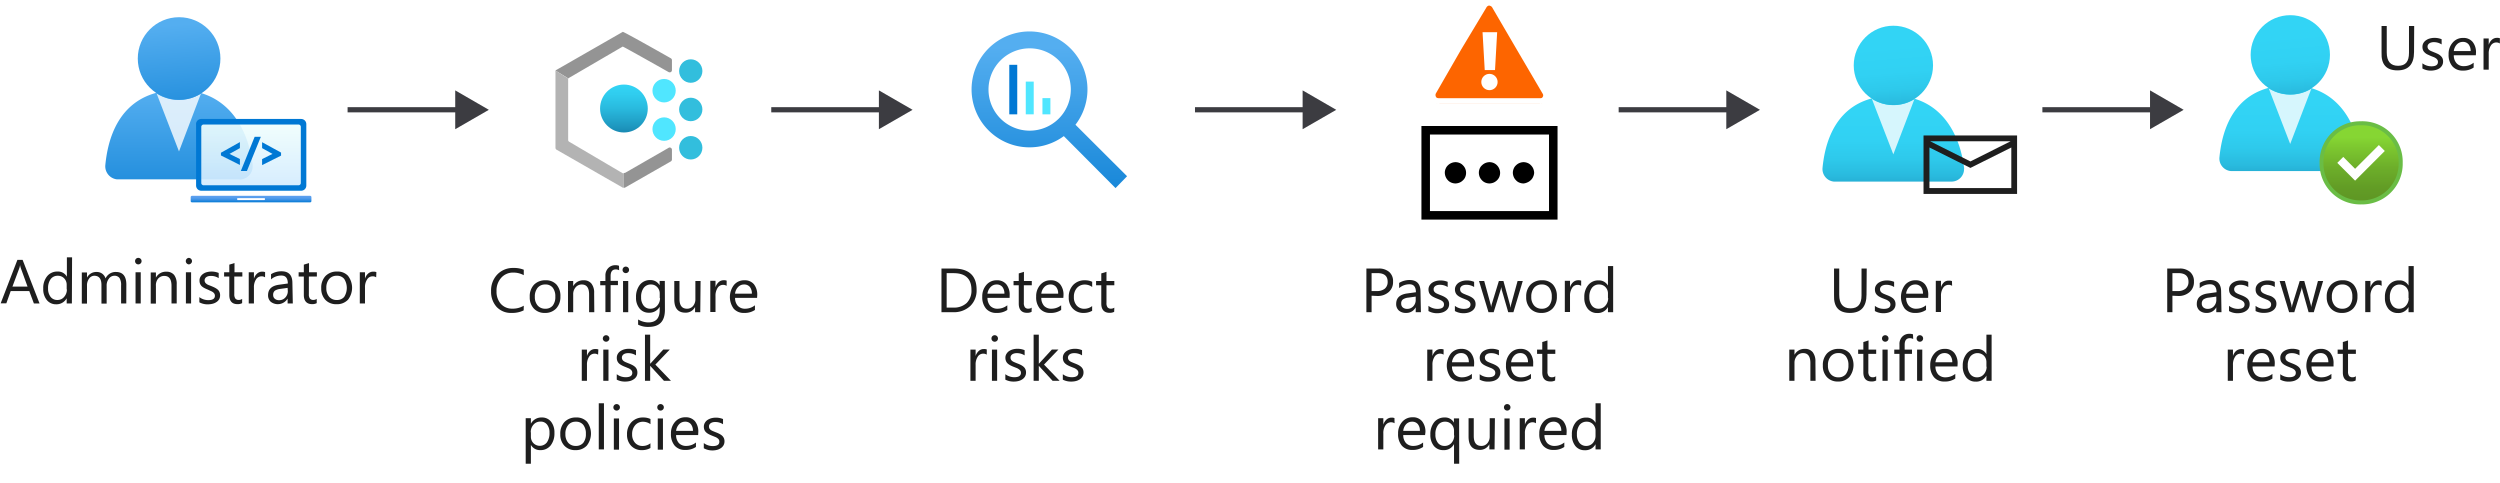 <svg xmlns="http://www.w3.org/2000/svg" xmlns:xlink="http://www.w3.org/1999/xlink" viewBox="0 0 481.03 92.89">
  <defs>
    <linearGradient id="linear-gradient" x1="34.44" y1="532.16" x2="34.44" y2="508.62" gradientTransform="matrix(1, 0, 0, -1, 0, 547.41)" gradientUnits="userSpaceOnUse">
      <stop offset="0.1" stop-color="#54aef0"/>
      <stop offset="1" stop-color="#1988d9"/>
    </linearGradient>
    <linearGradient id="linear-gradient-2" x1="33.76" y1="544.79" x2="35.48" y2="523.41" xlink:href="#linear-gradient"/>
    <linearGradient id="linear-gradient-3" x1="48.31" y1="36.14" x2="48.31" y2="23.68" gradientUnits="userSpaceOnUse">
      <stop offset="0" stop-color="#d2ebff"/>
      <stop offset="1" stop-color="#f0fffd"/>
    </linearGradient>
    <linearGradient id="linear-gradient-4" x1="48.31" y1="38.93" x2="48.31" y2="37.68" gradientUnits="userSpaceOnUse">
      <stop offset="0" stop-color="#0078d4"/>
      <stop offset="0.17" stop-color="#1c84dc"/>
      <stop offset="0.38" stop-color="#3990e4"/>
      <stop offset="0.59" stop-color="#4d99ea"/>
      <stop offset="0.8" stop-color="#5a9eee"/>
      <stop offset="1" stop-color="#5ea0ef"/>
    </linearGradient>
    <linearGradient id="linear-gradient-5" x1="120.05" y1="521.9" x2="120.05" y2="531.14" gradientTransform="matrix(1, 0, 0, -1, 0, 547.41)" gradientUnits="userSpaceOnUse">
      <stop offset="0" stop-color="#198ab3"/>
      <stop offset="0.16" stop-color="#1f9ac2"/>
      <stop offset="0.5" stop-color="#29bade"/>
      <stop offset="0.8" stop-color="#30cdef"/>
      <stop offset="1" stop-color="#32d4f5"/>
    </linearGradient>
    <linearGradient id="linear-gradient-6" x1="201.93" y1="6.13" x2="201.93" y2="36.13" gradientTransform="matrix(1, 0, 0, 1, 0, 0)" xlink:href="#linear-gradient"/>
    <linearGradient id="linear-gradient-7" x1="364.3" y1="531" x2="364.3" y2="508.39" gradientTransform="matrix(1, 0, 0, -1, 0, 547.41)" gradientUnits="userSpaceOnUse">
      <stop offset="0.22" stop-color="#32d4f5"/>
      <stop offset="0.47" stop-color="#31d1f3"/>
      <stop offset="0.63" stop-color="#2ec9eb"/>
      <stop offset="0.77" stop-color="#29bade"/>
      <stop offset="0.89" stop-color="#22a5cb"/>
      <stop offset="1" stop-color="#198ab3"/>
    </linearGradient>
    <linearGradient id="linear-gradient-8" x1="363.65" y1="543.14" x2="365.3" y2="522.6" xlink:href="#linear-gradient-7"/>
    <linearGradient id="linear-gradient-9" x1="440.66" y1="533.03" x2="440.66" y2="510.41" xlink:href="#linear-gradient-7"/>
    <linearGradient id="linear-gradient-10" x1="440.01" y1="545.16" x2="441.66" y2="524.63" xlink:href="#linear-gradient-7"/>
    <linearGradient id="linear-gradient-11" x1="454.29" y1="23.72" x2="454.29" y2="38.95" gradientUnits="userSpaceOnUse">
      <stop offset="0.18" stop-color="#86d633"/>
      <stop offset="0.27" stop-color="#7fcb30"/>
      <stop offset="0.56" stop-color="#6dae2a"/>
      <stop offset="0.82" stop-color="#629c25"/>
      <stop offset="1" stop-color="#5e9624"/>
    </linearGradient>
  </defs>
  <g id="Shapes">
    <rect width="481.03" height="92.89" fill="#fff"/>
    <g>
      <g>
        <path d="M46.1,34.54A2.51,2.51,0,0,0,48.61,32h0a.76.76,0,0,0,0-.3c-1-7.92-5.5-14.38-14.17-14.38s-13.29,5.47-14.17,14.4a2.53,2.53,0,0,0,2.24,2.79H46.1Z" fill="url(#linear-gradient)"/>
        <path d="M34.44,19.23A7.89,7.89,0,0,1,30.14,18l4.3,11.14L38.67,18A7.9,7.9,0,0,1,34.44,19.23Z" fill="#fff" opacity="0.8" style="isolation: isolate"/>
        <circle cx="34.46" cy="11.26" r="7.95" fill="url(#linear-gradient-2)"/>
      </g>
      <g>
        <rect x="38.3" y="23.68" width="20" height="12.46" opacity="0.9" fill="url(#linear-gradient-3)" style="isolation: isolate"/>
        <g>
          <path d="M38.73,24.41a.45.45,0,0,1,.44-.45H57.44a.45.45,0,0,1,.44.45v10.8a.44.44,0,0,1-.44.44H39.17a.44.44,0,0,1-.44-.44Zm-1-.52V35.7a1,1,0,0,0,1,1H57.94a1,1,0,0,0,1-1V23.89a1,1,0,0,0-1-1H38.68A1,1,0,0,0,37.72,23.89Z" fill="#0078d4" fill-rule="evenodd"/>
          <path d="M36.94,37.68H59.67a.25.25,0,0,1,.25.25v.75a.25.25,0,0,1-.25.25H36.94a.25.25,0,0,1-.25-.25v-.75A.25.25,0,0,1,36.94,37.68Z" fill-rule="evenodd" fill="url(#linear-gradient-4)"/>
          <path d="M45.71,38.12H50.9a.08.08,0,0,1,.07.08v.21a.08.08,0,0,1-.07.08H45.71a.08.08,0,0,1-.07-.08V38.2A.08.08,0,0,1,45.71,38.12Z" fill="#fff" fill-rule="evenodd"/>
        </g>
        <g>
          <path d="M44.16,29.61l2-1.11V27.34l-3.65,2.05v.52l3.65,1.83V30.6Z" fill="#0078d4"/>
          <path d="M46.34,32.9h1.17l2.68-6.58H49Z" fill="#0078d4"/>
          <path d="M54.08,29.36l-3.65-2V28.5l2,1.11-2,1v1.16l3.65-1.83Z" fill="#0078d4"/>
        </g>
      </g>
    </g>
    <g>
      <ellipse cx="120.05" cy="20.88" rx="4.59" ry="4.61" fill="url(#linear-gradient-5)"/>
      <ellipse cx="132.91" cy="13.67" rx="2.24" ry="2.26" fill="#32bedd"/>
      <ellipse cx="132.91" cy="21.06" rx="2.24" ry="2.26" fill="#32bedd"/>
      <ellipse cx="132.91" cy="28.43" rx="2.24" ry="2.26" fill="#32bedd"/>
      <ellipse cx="127.78" cy="17.45" rx="2.24" ry="2.26" fill="#50e6ff"/>
      <ellipse cx="127.78" cy="24.84" rx="2.24" ry="2.26" fill="#50e6ff"/>
      <path d="M109.37,15.1a.43.43,0,0,1,.16-.14l10.29-6c.14,0,8.83,4.91,8.83,4.91a.43.43,0,0,0,.64-.37V11.59a.43.43,0,0,0-.22-.38S120,6.06,119.83,6.13l-12.75,7.31-.2.14Z" fill="#949494"/>
      <path d="M128.62,28.46l-8.38,4.82h-.19v2.83a.31.31,0,0,0,.19,0l8.83-5.05a.45.45,0,0,0,.22-.36V28.83a.44.44,0,0,0-.4-.45A.38.38,0,0,0,128.62,28.46Z" fill="#949494"/>
      <path d="M120.05,33.34h-.23l-10.29-6.06a.41.41,0,0,1-.21-.36V15.31a.37.37,0,0,1,0-.21l-2.44-1.52a.45.45,0,0,0,0,.23V28.43a.44.44,0,0,0,.2.37l12.75,7.31a.41.41,0,0,0,.22,0Z" fill="#b3b3b3"/>
    </g>
    <g>
      <line x1="66.88" y1="21.12" x2="88.68" y2="21.12" fill="none" stroke="#3c3c41" stroke-miterlimit="10"/>
      <polygon points="87.59 24.86 94.06 21.13 87.59 17.39 87.59 24.86" fill="#3c3c41"/>
    </g>
    <g>
      <line x1="148.4" y1="21.12" x2="170.21" y2="21.12" fill="none" stroke="#3c3c41" stroke-miterlimit="10"/>
      <polygon points="169.11 24.86 175.59 21.13 169.11 17.39 169.11 24.86" fill="#3c3c41"/>
    </g>
    <g>
      <line x1="229.93" y1="21.12" x2="251.73" y2="21.12" fill="none" stroke="#3c3c41" stroke-miterlimit="10"/>
      <polygon points="250.64 24.86 257.11 21.13 250.64 17.39 250.64 24.86" fill="#3c3c41"/>
    </g>
    <g>
      <line x1="311.45" y1="21.12" x2="333.26" y2="21.12" fill="none" stroke="#3c3c41" stroke-miterlimit="10"/>
      <polygon points="332.16 24.86 338.64 21.13 332.16 17.39 332.16 24.86" fill="#3c3c41"/>
    </g>
    <g>
      <line x1="392.98" y1="21.12" x2="414.78" y2="21.12" fill="none" stroke="#3c3c41" stroke-miterlimit="10"/>
      <polygon points="413.69 24.86 420.16 21.13 413.69 17.39 413.69 24.86" fill="#3c3c41"/>
    </g>
    <g>
      <path d="M216.86,33.91,206.93,24a11.15,11.15,0,1,0-2.24,2.19l9.95,10ZM190.2,17.23a7.92,7.92,0,1,1,7.91,7.91A7.91,7.91,0,0,1,190.2,17.23Z" fill="url(#linear-gradient-6)"/>
      <path d="M195.73,12.47H194.2V22h1.53Z" fill="#0078d4"/>
      <path d="M198.9,15.7h-1.53V22h1.53Z" fill="#50e6ff"/>
      <path d="M202.11,18.88h-1.53V22h1.53Z" fill="#50e6ff"/>
    </g>
    <g>
      <g>
        <path d="M277,20a1.38,1.38,0,0,1-1.15-.76,1.51,1.51,0,0,1,0-1.47l4.86-8.51,4.8-8a1.31,1.31,0,0,1,1.08-.71,1.24,1.24,0,0,1,1,.67l9.68,16.48a1.58,1.58,0,0,1,.06,1.52,1.4,1.4,0,0,1-1.16.76Z" fill="#fd6500"/>
        <path d="M286.59,1.1a.69.69,0,0,1,.57.41L292,9.8l4.81,8.2a.57.57,0,0,1,0,.69c-.13.23-.36.21-.69.21H277c-.41,0-.6-.08-.67-.22a.71.71,0,0,1,0-.79l4.84-8.41,4.81-8a.72.72,0,0,1,.61-.42Zm0-1.1A1.85,1.85,0,0,0,285,1l-4.8,8-4.86,8.32a1.77,1.77,0,0,0,.5,2.44A1.74,1.74,0,0,0,277,20h19.24a1.72,1.72,0,0,0,1.88-1.55,1.69,1.69,0,0,0-.31-1.15L293,9.18,288.1.92A1.75,1.75,0,0,0,286.59,0Z" fill="#fff"/>
        <circle cx="286.59" cy="15.78" r="1.57" fill="#fff"/>
        <polygon points="286.9 6.2 286.43 6.2 285.26 6.2 285.68 13.48 286.43 13.48 286.9 13.48 287.66 13.48 288.07 6.2 286.9 6.2" fill="#fff"/>
      </g>
      <path d="M273.5,24.25h26.19v18H273.5Zm24.55,16.36V25.89H275.14V40.61Zm-18-5.31a2.06,2.06,0,0,1-.79-.16,1.85,1.85,0,0,1-.66-.45,2.16,2.16,0,0,1-.43-.65,2.23,2.23,0,0,1-.17-.79,1.89,1.89,0,0,1,.16-.79,1.83,1.83,0,0,1,.44-.65,2.14,2.14,0,0,1,1.45-.61,2.1,2.1,0,0,1,.79.16,1.73,1.73,0,0,1,.65.45,2,2,0,0,1,.6,1.44,2.06,2.06,0,0,1-.15.79,1.73,1.73,0,0,1-.45.65,2,2,0,0,1-.65.44A2.23,2.23,0,0,1,280.05,35.3Zm6.54,0a2.1,2.1,0,0,1-.79-.16,1.81,1.81,0,0,1-.65-.45,2.2,2.2,0,0,1-.44-.65,2.22,2.22,0,0,1-.16-.79,2.06,2.06,0,0,1,.15-.79,1.73,1.73,0,0,1,.45-.65,2.14,2.14,0,0,1,.65-.44,2.23,2.23,0,0,1,.79-.17,2.11,2.11,0,0,1,.8.16,1.9,1.9,0,0,1,.65.45,2,2,0,0,1,.43.65,2,2,0,0,1,.17.79,2.06,2.06,0,0,1-.15.79,2,2,0,0,1-.45.65,2.14,2.14,0,0,1-.65.44A2.28,2.28,0,0,1,286.59,35.3Zm6.55,0a2.06,2.06,0,0,1-.79-.16,1.73,1.73,0,0,1-.65-.45,2,2,0,0,1-.44-.65,2.23,2.23,0,0,1-.17-.79,2.06,2.06,0,0,1,.16-.79,1.73,1.73,0,0,1,.45-.65,2,2,0,0,1,.65-.44,2.23,2.23,0,0,1,.79-.17,2.06,2.06,0,0,1,.79.16,1.73,1.73,0,0,1,.65.45,2,2,0,0,1,.44.65,2.23,2.23,0,0,1,.17.79A2.06,2.06,0,0,1,295,34a1.73,1.73,0,0,1-.45.65,2,2,0,0,1-.65.44A2.23,2.23,0,0,1,293.14,35.3Z"/>
    </g>
    <g>
      <g>
        <path d="M375.5,34.94a2.41,2.41,0,0,0,2.41-2.41h0a.71.71,0,0,0,0-.29c-1-7.61-5.28-13.81-13.61-13.81s-12.77,5.25-13.62,13.83a2.43,2.43,0,0,0,2.16,2.68H375.5Z" fill="url(#linear-gradient-7)"/>
        <path d="M364.3,20.23A7.79,7.79,0,0,1,360.16,19l4.14,10.7,4.06-10.63A7.54,7.54,0,0,1,364.3,20.23Z" fill="#fff" opacity="0.8" style="isolation: isolate"/>
        <circle cx="364.31" cy="12.58" r="7.63" fill="url(#linear-gradient-8)"/>
      </g>
      <path d="M388.11,26.06V37.31h-18V26.06ZM387,36.18v-7.8l-7.87,3.93-7.88-3.93v7.8Zm-15.62-9,7.75,3.88,7.74-3.88Z" fill="#1e1e1e"/>
    </g>
    <g>
      <g>
        <path d="M451.86,32.92a2.42,2.42,0,0,0,2.42-2.42h0a.66.66,0,0,0,0-.28c-1-7.62-5.28-13.82-13.62-13.82s-12.76,5.25-13.61,13.83a2.42,2.42,0,0,0,2.16,2.68h22.65Z" fill="url(#linear-gradient-9)"/>
        <path d="M440.66,18.2A7.58,7.58,0,0,1,436.53,17l4.13,10.7,4.07-10.63A7.6,7.6,0,0,1,440.66,18.2Z" fill="#fff" opacity="0.8" style="isolation: isolate"/>
        <circle cx="440.68" cy="10.55" r="7.63" fill="url(#linear-gradient-10)"/>
      </g>
      <g>
        <path d="M454.29,39a7.44,7.44,0,0,1-7.61-7.28,1.93,1.93,0,0,1,0-.34A7.43,7.43,0,0,1,454,23.72h.34A7.44,7.44,0,0,1,461.91,31v.33A7.45,7.45,0,0,1,454.63,39Z" fill="url(#linear-gradient-11)"/>
        <path d="M454.29,24.1A7.08,7.08,0,0,1,461.53,31v.32a7.08,7.08,0,0,1-6.92,7.24h-.32a7.08,7.08,0,0,1-7.23-6.91v-.33A7.08,7.08,0,0,1,454,24.1h.32m0-.76a7.79,7.79,0,0,0-8,7.61,2.41,2.41,0,0,0,0,.38,7.8,7.8,0,0,0,7.61,8,2.41,2.41,0,0,0,.38,0,7.8,7.8,0,0,0,8-7.61v-.39a7.79,7.79,0,0,0-7.62-8A2.41,2.41,0,0,0,454.29,23.34Z" fill="#6abd45"/>
        <polygon points="449.72 31.34 449.72 31.34 450.87 30.19 450.87 30.19 450.87 30.19 453.15 32.48 457.72 27.91 457.72 27.91 457.72 27.91 458.86 29.05 458.86 29.05 458.86 29.05 453.15 34.76 449.72 31.34" fill="#fff"/>
      </g>
    </g>
  </g>
  <g id="Text">
    <g>
      <path d="M7.61,58.39H6.52L5.63,56H2.06l-.84,2.36H.13L3.35,50h1ZM5.3,55.15,4,51.57A3.91,3.91,0,0,1,3.86,51h0a3.62,3.62,0,0,1-.13.56L2.39,55.15Z" fill="#1e1e1e"/>
      <path d="M13.83,58.39h-1v-1h0a2.23,2.23,0,0,1-2.06,1.16A2.23,2.23,0,0,1,9,57.72a3.28,3.28,0,0,1-.68-2.19,3.57,3.57,0,0,1,.75-2.38,2.48,2.48,0,0,1,2-.9,1.92,1.92,0,0,1,1.8,1h0V49.51h1Zm-1-2.71v-.89a1.73,1.73,0,0,0-.48-1.23,1.62,1.62,0,0,0-1.22-.5,1.66,1.66,0,0,0-1.38.64,2.87,2.87,0,0,0-.5,1.78,2.56,2.56,0,0,0,.48,1.64,1.59,1.59,0,0,0,1.3.6,1.63,1.63,0,0,0,1.3-.58A2.12,2.12,0,0,0,12.87,55.68Z" fill="#1e1e1e"/>
      <path d="M24.3,58.39h-1V54.94A2.57,2.57,0,0,0,23,53.5a1.17,1.17,0,0,0-1-.44,1.28,1.28,0,0,0-1.05.56A2.12,2.12,0,0,0,20.52,55v3.42h-1V54.83c0-1.18-.46-1.77-1.37-1.77a1.24,1.24,0,0,0-1,.53A2.2,2.2,0,0,0,16.74,55v3.42h-1v-6h1v1h0a2,2,0,0,1,1.87-1.09,1.73,1.73,0,0,1,1.07.34,1.81,1.81,0,0,1,.63.9,2.13,2.13,0,0,1,2-1.24c1.32,0,2,.81,2,2.44Z" fill="#1e1e1e"/>
      <path d="M26.61,50.87a.6.6,0,0,1-.44-.18.61.61,0,0,1-.18-.45.61.61,0,0,1,.62-.62.64.64,0,0,1,.45.18.6.6,0,0,1,.18.44.59.59,0,0,1-.18.44A.61.61,0,0,1,26.61,50.87Zm.47,7.52h-1v-6h1Z" fill="#1e1e1e"/>
      <path d="M34,58.39H33V55c0-1.28-.46-1.91-1.39-1.91a1.54,1.54,0,0,0-1.2.54A2,2,0,0,0,30,55v3.42H29v-6h1v1h0a2.16,2.16,0,0,1,2-1.14,1.85,1.85,0,0,1,1.51.63A2.84,2.84,0,0,1,34,54.72Z" fill="#1e1e1e"/>
      <path d="M36.3,50.87a.63.63,0,0,1,0-1.25.61.61,0,0,1,.45.18.58.58,0,0,1,.19.44.56.56,0,0,1-.19.44A.58.58,0,0,1,36.3,50.87Zm.47,7.52h-1v-6h1Z" fill="#1e1e1e"/>
      <path d="M38.36,58.17v-1a2.81,2.81,0,0,0,1.72.58c.85,0,1.27-.28,1.27-.84a.76.76,0,0,0-.11-.41,1.17,1.17,0,0,0-.29-.3,2.56,2.56,0,0,0-.44-.23L40,55.73a6.76,6.76,0,0,1-.7-.32,2.55,2.55,0,0,1-.51-.36,1.52,1.52,0,0,1-.3-.46,1.66,1.66,0,0,1-.1-.61,1.38,1.38,0,0,1,.19-.74,1.7,1.7,0,0,1,.52-.55,2.21,2.21,0,0,1,.73-.33,3.59,3.59,0,0,1,2.25.16v1a2.7,2.7,0,0,0-1.52-.43,1.83,1.83,0,0,0-.49.06,1.15,1.15,0,0,0-.37.17.68.68,0,0,0-.24.27.67.67,0,0,0-.09.34.75.75,0,0,0,.09.39.74.74,0,0,0,.25.28,1.61,1.61,0,0,0,.39.23l.54.21c.26.11.5.21.71.32a2.82,2.82,0,0,1,.54.36,1.41,1.41,0,0,1,.34.47,1.46,1.46,0,0,1,.12.62,1.5,1.5,0,0,1-.19.78,1.61,1.61,0,0,1-.53.54,2.3,2.3,0,0,1-.75.32,3.82,3.82,0,0,1-.9.11A3.34,3.34,0,0,1,38.36,58.17Z" fill="#1e1e1e"/>
      <path d="M46.59,58.33a1.76,1.76,0,0,1-.89.19c-1.05,0-1.58-.59-1.58-1.76V53.21h-1v-.82h1V50.92l1-.31v1.78h1.51v.82H45.08v3.38a1.37,1.37,0,0,0,.21.86.81.81,0,0,0,.68.26,1,1,0,0,0,.62-.2Z" fill="#1e1e1e"/>
      <path d="M51,53.36a1.18,1.18,0,0,0-.73-.19,1.23,1.23,0,0,0-1,.58,2.72,2.72,0,0,0-.41,1.58v3.06h-1v-6h1v1.24h0a2.07,2.07,0,0,1,.63-1,1.4,1.4,0,0,1,.94-.36,1.5,1.5,0,0,1,.58.09Z" fill="#1e1e1e"/>
      <path d="M56.34,58.39h-1v-.94h0a2.2,2.2,0,0,1-3.25.61,1.65,1.65,0,0,1-.51-1.26c0-1.13.66-1.78,2-2l1.8-.25q0-1.53-1.23-1.53a2.91,2.91,0,0,0-2,.74v-1a3.76,3.76,0,0,1,2-.56c1.41,0,2.11.74,2.11,2.24Zm-1-3-1.44.2a2.53,2.53,0,0,0-1,.33,1,1,0,0,0-.34.85.89.89,0,0,0,.31.71,1.2,1.2,0,0,0,.84.28,1.56,1.56,0,0,0,1.18-.5A1.79,1.79,0,0,0,55.38,56Z" fill="#1e1e1e"/>
      <path d="M60.94,58.33a1.82,1.82,0,0,1-.9.19c-1,0-1.58-.59-1.58-1.76V53.21h-1v-.82h1V50.92l1-.31v1.78h1.51v.82H59.43v3.38a1.38,1.38,0,0,0,.2.86.83.83,0,0,0,.68.26,1.05,1.05,0,0,0,.63-.2Z" fill="#1e1e1e"/>
      <path d="M64.73,58.53a2.79,2.79,0,0,1-2.13-.84,3.15,3.15,0,0,1-.79-2.23,3.23,3.23,0,0,1,.83-2.36,3,3,0,0,1,2.23-.85,2.68,2.68,0,0,1,2.09.82,3.76,3.76,0,0,1,0,4.6A2.88,2.88,0,0,1,64.73,58.53Zm.07-5.47a1.84,1.84,0,0,0-1.47.63,2.58,2.58,0,0,0-.54,1.73,2.47,2.47,0,0,0,.55,1.69,1.85,1.85,0,0,0,1.46.61,1.75,1.75,0,0,0,1.43-.6,3.23,3.23,0,0,0,0-3.45A1.73,1.73,0,0,0,64.8,53.06Z" fill="#1e1e1e"/>
      <path d="M72.38,53.36a1.18,1.18,0,0,0-.73-.19,1.2,1.2,0,0,0-1,.58,2.64,2.64,0,0,0-.42,1.58v3.06h-1v-6h1v1.24h0a2,2,0,0,1,.62-1,1.43,1.43,0,0,1,1-.36,1.41,1.41,0,0,1,.57.09Z" fill="#1e1e1e"/>
    </g>
    <g>
      <path d="M100.76,59.72a4.92,4.92,0,0,1-2.32.49,3.75,3.75,0,0,1-2.88-1.15,4.3,4.3,0,0,1-1.07-3,4.45,4.45,0,0,1,1.21-3.26,4.11,4.11,0,0,1,3.08-1.24,5,5,0,0,1,2,.34v1.05a4.12,4.12,0,0,0-2-.5,3,3,0,0,0-2.34,1,3.62,3.62,0,0,0-.9,2.58,3.49,3.49,0,0,0,.84,2.45,2.87,2.87,0,0,0,2.2.91,4.12,4.12,0,0,0,2.2-.57Z" fill="#1e1e1e"/>
      <path d="M104.85,60.21a2.79,2.79,0,0,1-2.13-.84,3.1,3.1,0,0,1-.79-2.23,3.24,3.24,0,0,1,.82-2.36,3,3,0,0,1,2.24-.85,2.69,2.69,0,0,1,2.09.83,3.27,3.27,0,0,1,.75,2.29,3.23,3.23,0,0,1-.81,2.3A2.85,2.85,0,0,1,104.85,60.21Zm.07-5.47a1.84,1.84,0,0,0-1.47.63,2.59,2.59,0,0,0-.54,1.74,2.41,2.41,0,0,0,.55,1.68,1.85,1.85,0,0,0,1.46.61,1.75,1.75,0,0,0,1.43-.6,2.63,2.63,0,0,0,.5-1.72,2.68,2.68,0,0,0-.5-1.73A1.73,1.73,0,0,0,104.92,54.74Z" fill="#1e1e1e"/>
      <path d="M114.35,60.07h-1V56.65c0-1.27-.47-1.91-1.4-1.91a1.52,1.52,0,0,0-1.19.54,2,2,0,0,0-.47,1.37v3.42h-1v-6h1v1h0a2.17,2.17,0,0,1,2-1.14,1.83,1.83,0,0,1,1.51.64,2.79,2.79,0,0,1,.52,1.83Z" fill="#1e1e1e"/>
      <path d="M119.13,52a1.35,1.35,0,0,0-.64-.16c-.68,0-1,.43-1,1.28v.92h1.41v.82h-1.41v5.18h-1V54.89h-1v-.82h1v-1a2,2,0,0,1,.55-1.49,1.82,1.82,0,0,1,1.36-.55,1.74,1.74,0,0,1,.7.11Z" fill="#1e1e1e"/>
      <path d="M120.41,52.55a.6.6,0,0,1-.44-.18.57.57,0,0,1-.18-.44.61.61,0,0,1,.18-.45.6.6,0,0,1,.44-.18.64.64,0,0,1,.45.18.61.61,0,0,1,.18.45.6.6,0,0,1-.18.44A.64.64,0,0,1,120.41,52.55Zm.47,7.52h-1v-6h1Z" fill="#1e1e1e"/>
      <path d="M127.94,59.59c0,2.2-1,3.31-3.16,3.31a4.18,4.18,0,0,1-2-.43v-1a4,4,0,0,0,1.94.57c1.47,0,2.21-.79,2.21-2.36v-.66h0a2.25,2.25,0,0,1-2.06,1.15,2.22,2.22,0,0,1-1.8-.8,3.17,3.17,0,0,1-.69-2.15,3.75,3.75,0,0,1,.74-2.43,2.46,2.46,0,0,1,2-.9,2,2,0,0,1,1.8,1h0v-.83h1Zm-1-2.23v-.89a1.72,1.72,0,0,0-.48-1.22,1.58,1.58,0,0,0-1.2-.51,1.68,1.68,0,0,0-1.4.65,2.85,2.85,0,0,0-.5,1.81,2.48,2.48,0,0,0,.48,1.6,1.56,1.56,0,0,0,1.28.6,1.69,1.69,0,0,0,1.32-.57A2.16,2.16,0,0,0,127,57.36Z" fill="#1e1e1e"/>
      <path d="M134.74,60.07h-1v-1h0a2,2,0,0,1-1.86,1.09c-1.42,0-2.14-.85-2.14-2.55V54.07h1v3.44c0,1.26.48,1.89,1.45,1.89a1.47,1.47,0,0,0,1.16-.52,2,2,0,0,0,.45-1.35V54.07h1Z" fill="#1e1e1e"/>
      <path d="M139.81,55a1.25,1.25,0,0,0-.73-.19,1.23,1.23,0,0,0-1,.58,2.72,2.72,0,0,0-.41,1.58v3.06h-1v-6h1v1.24h0a2.17,2.17,0,0,1,.63-1,1.41,1.41,0,0,1,.94-.35,1.49,1.49,0,0,1,.58.08Z" fill="#1e1e1e"/>
      <path d="M145.67,57.31h-4.23a2.19,2.19,0,0,0,.54,1.55,1.85,1.85,0,0,0,1.42.54,3,3,0,0,0,1.86-.66v.9a3.52,3.52,0,0,1-2.09.57,2.52,2.52,0,0,1-2-.82,3.81,3.81,0,0,1,.07-4.58,2.53,2.53,0,0,1,2-.88,2.25,2.25,0,0,1,1.82.76,3.19,3.19,0,0,1,.64,2.12Zm-1-.81a2,2,0,0,0-.4-1.3,1.37,1.37,0,0,0-1.1-.46,1.52,1.52,0,0,0-1.15.49,2.13,2.13,0,0,0-.59,1.27Z" fill="#1e1e1e"/>
      <path d="M115.08,68.24a1.25,1.25,0,0,0-.73-.19,1.23,1.23,0,0,0-1,.58,2.74,2.74,0,0,0-.41,1.58v3.06h-1v-6h1v1.24h0a2.08,2.08,0,0,1,.62-1,1.42,1.42,0,0,1,1-.35,1.44,1.44,0,0,1,.57.08Z" fill="#1e1e1e"/>
      <path d="M116.61,65.75a.58.58,0,0,1-.43-.18.55.55,0,0,1-.19-.44.63.63,0,0,1,.62-.63.61.61,0,0,1,.45.18.58.58,0,0,1,.19.45.58.58,0,0,1-.19.44A.61.61,0,0,1,116.61,65.75Zm.47,7.52h-1v-6h1Z" fill="#1e1e1e"/>
      <path d="M118.67,73.05V72a2.81,2.81,0,0,0,1.72.58c.85,0,1.27-.28,1.27-.84a.76.76,0,0,0-.11-.41,1,1,0,0,0-.29-.29,1.66,1.66,0,0,0-.44-.23l-.53-.22a5.16,5.16,0,0,1-.7-.32,2.55,2.55,0,0,1-.51-.36,1.52,1.52,0,0,1-.3-.46,1.57,1.57,0,0,1-.1-.6,1.42,1.42,0,0,1,.19-.75,1.7,1.7,0,0,1,.52-.55,2.71,2.71,0,0,1,.73-.33,3.59,3.59,0,0,1,2.25.16v1a2.7,2.7,0,0,0-1.52-.43,1.83,1.83,0,0,0-.49.06,1.15,1.15,0,0,0-.37.17.76.76,0,0,0-.24.27.67.67,0,0,0-.09.34.78.78,0,0,0,.34.68,2,2,0,0,0,.39.22l.54.22a6.85,6.85,0,0,1,.71.31,2.82,2.82,0,0,1,.54.36,1.41,1.41,0,0,1,.34.47,1.51,1.51,0,0,1,.12.63,1.49,1.49,0,0,1-.19.77,1.61,1.61,0,0,1-.53.54,2.32,2.32,0,0,1-.75.33,3.82,3.82,0,0,1-.9.1A3.34,3.34,0,0,1,118.67,73.05Z" fill="#1e1e1e"/>
      <path d="M129.1,73.27h-1.35l-2.65-2.88h0v2.88h-1V64.39h1V70h0l2.52-2.75h1.26l-2.78,2.9Z" fill="#1e1e1e"/>
      <path d="M102.15,85.6h0v3.63h-1V80.47h1v1.06h0a2.26,2.26,0,0,1,2.07-1.2,2.19,2.19,0,0,1,1.81.81,3.33,3.33,0,0,1,.65,2.16,3.72,3.72,0,0,1-.73,2.41,2.46,2.46,0,0,1-2,.9A2,2,0,0,1,102.15,85.6Zm0-2.42V84a1.77,1.77,0,0,0,.48,1.26,1.73,1.73,0,0,0,2.6-.14,3.09,3.09,0,0,0,.5-1.86,2.41,2.41,0,0,0-.47-1.57,1.52,1.52,0,0,0-1.25-.57,1.7,1.7,0,0,0-1.35.58A2.15,2.15,0,0,0,102.12,83.18Z" fill="#1e1e1e"/>
      <path d="M110.72,86.61a2.79,2.79,0,0,1-2.12-.84,3.1,3.1,0,0,1-.79-2.23,3.24,3.24,0,0,1,.82-2.36,3,3,0,0,1,2.23-.85,2.7,2.7,0,0,1,2.1.83,3.77,3.77,0,0,1-.06,4.59A2.87,2.87,0,0,1,110.72,86.61Zm.07-5.47a1.83,1.83,0,0,0-1.46.63,2.59,2.59,0,0,0-.54,1.74,2.46,2.46,0,0,0,.54,1.68,1.86,1.86,0,0,0,1.46.61,1.79,1.79,0,0,0,1.44-.6,2.63,2.63,0,0,0,.5-1.72,2.66,2.66,0,0,0-.5-1.73A1.76,1.76,0,0,0,110.79,81.14Z" fill="#1e1e1e"/>
      <path d="M116.21,86.47h-1V77.59h1Z" fill="#1e1e1e"/>
      <path d="M118.65,79a.59.59,0,0,1-.44-.18.56.56,0,0,1-.19-.44.63.63,0,0,1,.63-.63.6.6,0,0,1,.44.18.58.58,0,0,1,.19.45.58.58,0,0,1-.19.44A.6.6,0,0,1,118.65,79Zm.46,7.52h-1v-6h1Z" fill="#1e1e1e"/>
      <path d="M125.15,86.2a3.19,3.19,0,0,1-1.64.41,2.72,2.72,0,0,1-2.07-.83,3,3,0,0,1-.79-2.17,3.3,3.3,0,0,1,.85-2.38,3,3,0,0,1,2.27-.9,3.23,3.23,0,0,1,1.39.29v1a2.45,2.45,0,0,0-1.43-.47,1.93,1.93,0,0,0-1.51.66,2.52,2.52,0,0,0-.59,1.73,2.36,2.36,0,0,0,.56,1.66,1.89,1.89,0,0,0,1.48.61,2.39,2.39,0,0,0,1.48-.52Z" fill="#1e1e1e"/>
      <path d="M127.09,79a.62.62,0,0,1-.44-.18.59.59,0,0,1-.18-.44.61.61,0,0,1,.18-.45.62.62,0,0,1,.44-.18.61.61,0,0,1,.45.18.58.58,0,0,1,.19.45.58.58,0,0,1-.19.44A.61.61,0,0,1,127.09,79Zm.47,7.52h-1v-6h1Z" fill="#1e1e1e"/>
      <path d="M134.33,83.71h-4.24a2.28,2.28,0,0,0,.54,1.55,1.88,1.88,0,0,0,1.42.54,2.94,2.94,0,0,0,1.86-.66V86a3.47,3.47,0,0,1-2.09.57,2.54,2.54,0,0,1-2-.82,3.35,3.35,0,0,1-.72-2.3,3.28,3.28,0,0,1,.79-2.28,2.54,2.54,0,0,1,2-.88,2.26,2.26,0,0,1,1.83.76,3.19,3.19,0,0,1,.64,2.12Zm-1-.81a2,2,0,0,0-.41-1.3,1.35,1.35,0,0,0-1.09-.46,1.54,1.54,0,0,0-1.16.49,2.18,2.18,0,0,0-.58,1.27Z" fill="#1e1e1e"/>
      <path d="M135.42,86.25v-1a2.82,2.82,0,0,0,1.73.58q1.26,0,1.26-.84a.76.76,0,0,0-.1-.41,1,1,0,0,0-.3-.29,1.59,1.59,0,0,0-.43-.23l-.54-.22a5.79,5.79,0,0,1-.7-.32,2.22,2.22,0,0,1-.5-.36,1.38,1.38,0,0,1-.31-.46,1.79,1.79,0,0,1-.1-.6,1.4,1.4,0,0,1,.2-.75,1.67,1.67,0,0,1,.51-.55,2.77,2.77,0,0,1,.74-.33,3.56,3.56,0,0,1,2.24.16v1a2.7,2.7,0,0,0-1.52-.43,1.88,1.88,0,0,0-.49.06,1.4,1.4,0,0,0-.37.17,1,1,0,0,0-.24.27.66.66,0,0,0-.08.34.82.82,0,0,0,.08.4,1.07,1.07,0,0,0,.25.28,2.11,2.11,0,0,0,.4.22l.53.22a6.21,6.21,0,0,1,.72.31,2.82,2.82,0,0,1,.54.36,1.57,1.57,0,0,1,.34.47,1.48,1.48,0,0,1,.12.63,1.5,1.5,0,0,1-.2.77,1.58,1.58,0,0,1-.52.54,2.28,2.28,0,0,1-.76.33,3.68,3.68,0,0,1-.89.1A3.39,3.39,0,0,1,135.42,86.25Z" fill="#1e1e1e"/>
    </g>
    <g>
      <path d="M181.15,60.07v-8.4h2.32q4.44,0,4.44,4.09a4.14,4.14,0,0,1-1.23,3.13,4.59,4.59,0,0,1-3.3,1.18Zm1-7.51v6.62h1.26A3.55,3.55,0,0,0,186,58.3a3.34,3.34,0,0,0,.92-2.51c0-2.15-1.15-3.23-3.43-3.23Z" fill="#1e1e1e"/>
      <path d="M194.26,57.31H190a2.3,2.3,0,0,0,.54,1.55,1.87,1.87,0,0,0,1.42.54,3,3,0,0,0,1.86-.66v.9a3.5,3.5,0,0,1-2.09.57,2.52,2.52,0,0,1-2-.82,3.36,3.36,0,0,1-.73-2.3,3.29,3.29,0,0,1,.8-2.28,2.53,2.53,0,0,1,2-.88,2.25,2.25,0,0,1,1.82.76,3.18,3.18,0,0,1,.65,2.12Zm-1-.81a2,2,0,0,0-.4-1.3,1.36,1.36,0,0,0-1.1-.46,1.52,1.52,0,0,0-1.15.49A2.19,2.19,0,0,0,190,56.5Z" fill="#1e1e1e"/>
      <path d="M198.49,60a1.76,1.76,0,0,1-.89.19c-1,0-1.58-.59-1.58-1.76V54.89h-1v-.82h1V52.61l1-.31v1.77h1.51v.82H197v3.38a1.37,1.37,0,0,0,.21.86.78.78,0,0,0,.68.26,1,1,0,0,0,.62-.2Z" fill="#1e1e1e"/>
      <path d="M204.6,57.31h-4.24a2.3,2.3,0,0,0,.54,1.55,1.87,1.87,0,0,0,1.42.54,3,3,0,0,0,1.86-.66v.9a3.5,3.5,0,0,1-2.09.57,2.53,2.53,0,0,1-2-.82,3.35,3.35,0,0,1-.72-2.3,3.28,3.28,0,0,1,.79-2.28,2.54,2.54,0,0,1,2-.88,2.24,2.24,0,0,1,1.82.76,3.18,3.18,0,0,1,.65,2.12Zm-1-.81a1.91,1.91,0,0,0-.4-1.3,1.36,1.36,0,0,0-1.1-.46,1.54,1.54,0,0,0-1.15.49,2.19,2.19,0,0,0-.59,1.27Z" fill="#1e1e1e"/>
      <path d="M210.14,59.8a3.19,3.19,0,0,1-1.64.41,2.73,2.73,0,0,1-2.07-.83,3,3,0,0,1-.79-2.17,3.3,3.3,0,0,1,.85-2.38,3,3,0,0,1,2.27-.9,3.2,3.2,0,0,1,1.39.29v1a2.45,2.45,0,0,0-1.43-.47,2,2,0,0,0-1.51.66,2.5,2.5,0,0,0-.58,1.73,2.36,2.36,0,0,0,.55,1.66,1.89,1.89,0,0,0,1.48.61,2.39,2.39,0,0,0,1.48-.52Z" fill="#1e1e1e"/>
      <path d="M214.38,60a1.82,1.82,0,0,1-.9.19c-1,0-1.58-.59-1.58-1.76V54.89h-1v-.82h1V52.61l1-.31v1.77h1.51v.82h-1.51v3.38a1.38,1.38,0,0,0,.2.86.8.8,0,0,0,.68.26,1.05,1.05,0,0,0,.63-.2Z" fill="#1e1e1e"/>
      <path d="M189.86,68.24a1.18,1.18,0,0,0-.73-.19,1.23,1.23,0,0,0-1,.58,2.72,2.72,0,0,0-.41,1.58v3.06h-1v-6h1v1.24h0a2.17,2.17,0,0,1,.63-1,1.39,1.39,0,0,1,.94-.35,1.52,1.52,0,0,1,.58.08Z" fill="#1e1e1e"/>
      <path d="M191.39,65.75a.6.6,0,0,1-.44-.18.59.59,0,0,1-.18-.44.61.61,0,0,1,.18-.45.6.6,0,0,1,.44-.18.62.62,0,0,1,.63.63.6.6,0,0,1-.18.44A.61.61,0,0,1,191.39,65.75Zm.47,7.52h-1v-6h1Z" fill="#1e1e1e"/>
      <path d="M193.44,73.05V72a2.84,2.84,0,0,0,1.73.58c.84,0,1.27-.28,1.27-.84a.76.76,0,0,0-.11-.41.93.93,0,0,0-.3-.29,1.94,1.94,0,0,0-.43-.24l-.54-.21a6.6,6.6,0,0,1-.7-.32,2.47,2.47,0,0,1-.5-.36,1.35,1.35,0,0,1-.3-.46,1.58,1.58,0,0,1-.11-.61,1.39,1.39,0,0,1,.2-.74,1.78,1.78,0,0,1,.51-.55,2.77,2.77,0,0,1,.74-.33,3.41,3.41,0,0,1,.85-.11,3.5,3.5,0,0,1,1.4.27v1a2.74,2.74,0,0,0-1.53-.43,1.75,1.75,0,0,0-.48.06,1.33,1.33,0,0,0-.38.17,1,1,0,0,0-.24.27.77.77,0,0,0-.08.34,1,1,0,0,0,.08.4,1.07,1.07,0,0,0,.25.28,2.11,2.11,0,0,0,.4.22l.53.22a6.21,6.21,0,0,1,.72.31,2.82,2.82,0,0,1,.54.36,1.41,1.41,0,0,1,.34.47,1.48,1.48,0,0,1,.12.63,1.5,1.5,0,0,1-.2.77,1.58,1.58,0,0,1-.52.54,2.28,2.28,0,0,1-.76.33,3.68,3.68,0,0,1-.89.1A3.41,3.41,0,0,1,193.44,73.05Z" fill="#1e1e1e"/>
      <path d="M203.88,73.27h-1.35l-2.65-2.88h0v2.88h-1V64.39h1V70h0l2.52-2.75h1.26l-2.78,2.9Z" fill="#1e1e1e"/>
      <path d="M204.5,73.05V72a2.82,2.82,0,0,0,1.73.58q1.26,0,1.26-.84a.68.68,0,0,0-.11-.41,1,1,0,0,0-.29-.29,2.19,2.19,0,0,0-.43-.24l-.54-.21a5.79,5.79,0,0,1-.7-.32,2.22,2.22,0,0,1-.5-.36,1.38,1.38,0,0,1-.31-.46,1.59,1.59,0,0,1-.1-.61,1.38,1.38,0,0,1,.19-.74,1.7,1.7,0,0,1,.52-.55,2.71,2.71,0,0,1,.73-.33,3.49,3.49,0,0,1,.86-.11,3.41,3.41,0,0,1,1.39.27v1a2.7,2.7,0,0,0-1.52-.43,1.88,1.88,0,0,0-.49.06,1.26,1.26,0,0,0-.37.17,1,1,0,0,0-.24.27.67.67,0,0,0-.09.34.82.82,0,0,0,.09.4,1.07,1.07,0,0,0,.25.28,2.11,2.11,0,0,0,.4.22l.53.22a7.07,7.07,0,0,1,.72.31,2.45,2.45,0,0,1,.53.36,1.45,1.45,0,0,1,.35.47,1.48,1.48,0,0,1,.12.63,1.5,1.5,0,0,1-.2.77,1.58,1.58,0,0,1-.52.54,2.28,2.28,0,0,1-.76.33,3.71,3.71,0,0,1-.9.1A3.37,3.37,0,0,1,204.5,73.05Z" fill="#1e1e1e"/>
    </g>
    <g>
      <path d="M263.91,56.9v3.17h-1v-8.4h2.3a3,3,0,0,1,2.09.66,2.31,2.31,0,0,1,.74,1.85,2.52,2.52,0,0,1-.82,2,3.14,3.14,0,0,1-2.22.77Zm0-4.34V56h1a2.33,2.33,0,0,0,1.56-.47,1.67,1.67,0,0,0,.53-1.32c0-1.11-.65-1.66-2-1.66Z" fill="#1e1e1e"/>
      <path d="M273.4,60.07h-1v-.94h0a2,2,0,0,1-1.85,1.08,2,2,0,0,1-1.4-.47,1.65,1.65,0,0,1-.51-1.26c0-1.12.66-1.78,2-2l1.8-.25q0-1.53-1.23-1.53a3,3,0,0,0-2,.74v-1a3.76,3.76,0,0,1,2-.56c1.41,0,2.11.75,2.11,2.24Zm-1-3-1.45.2a2.25,2.25,0,0,0-1,.33.94.94,0,0,0-.34.84.92.92,0,0,0,.31.72,1.24,1.24,0,0,0,.83.27,1.54,1.54,0,0,0,1.19-.5,1.77,1.77,0,0,0,.46-1.27Z" fill="#1e1e1e"/>
      <path d="M274.85,59.85v-1a2.82,2.82,0,0,0,1.73.58q1.26,0,1.26-.84a.76.76,0,0,0-.1-.41,1,1,0,0,0-.3-.29,1.76,1.76,0,0,0-.43-.23l-.54-.22a5.79,5.79,0,0,1-.7-.32,2.22,2.22,0,0,1-.5-.36,1.38,1.38,0,0,1-.31-.46,1.79,1.79,0,0,1-.1-.6,1.49,1.49,0,0,1,.19-.75,1.82,1.82,0,0,1,.52-.55,2.77,2.77,0,0,1,.74-.33,3.56,3.56,0,0,1,2.24.16v1a2.7,2.7,0,0,0-1.52-.43,1.88,1.88,0,0,0-.49.06,1.26,1.26,0,0,0-.37.17,1,1,0,0,0-.24.27.66.66,0,0,0-.08.34.82.82,0,0,0,.08.4,1.07,1.07,0,0,0,.25.28,2.11,2.11,0,0,0,.4.22l.53.22a6.21,6.21,0,0,1,.72.31,2.82,2.82,0,0,1,.54.36,1.57,1.57,0,0,1,.34.47,1.48,1.48,0,0,1,.12.63,1.5,1.5,0,0,1-.2.77,1.58,1.58,0,0,1-.52.54,2.28,2.28,0,0,1-.76.33,3.68,3.68,0,0,1-.89.1A3.39,3.39,0,0,1,274.85,59.85Z" fill="#1e1e1e"/>
      <path d="M279.94,59.85v-1a2.82,2.82,0,0,0,1.73.58c.84,0,1.27-.28,1.27-.84a.76.76,0,0,0-.11-.41,1,1,0,0,0-.3-.29,1.59,1.59,0,0,0-.43-.23l-.54-.22a6.6,6.6,0,0,1-.7-.32,2.47,2.47,0,0,1-.5-.36,1.35,1.35,0,0,1-.3-.46,1.57,1.57,0,0,1-.11-.6,1.4,1.4,0,0,1,.2-.75,1.78,1.78,0,0,1,.51-.55,2.77,2.77,0,0,1,.74-.33,3.56,3.56,0,0,1,2.24.16v1a2.68,2.68,0,0,0-1.52-.43,1.88,1.88,0,0,0-.49.06,1.4,1.4,0,0,0-.37.17,1,1,0,0,0-.24.27.77.77,0,0,0-.08.34,1,1,0,0,0,.08.4,1.07,1.07,0,0,0,.25.28,2.11,2.11,0,0,0,.4.22l.53.22a6.21,6.21,0,0,1,.72.31,2.82,2.82,0,0,1,.54.36,1.41,1.41,0,0,1,.34.47,1.48,1.48,0,0,1,.12.63,1.5,1.5,0,0,1-.2.77,1.58,1.58,0,0,1-.52.54,2.28,2.28,0,0,1-.76.33,3.68,3.68,0,0,1-.89.1A3.39,3.39,0,0,1,279.94,59.85Z" fill="#1e1e1e"/>
      <path d="M293,54.07l-1.8,6h-1l-1.24-4.29a4.1,4.1,0,0,1-.09-.56h0a3.4,3.4,0,0,1-.13.54l-1.34,4.31h-1l-1.82-6h1l1.24,4.51a3,3,0,0,1,.09.54h0a3.14,3.14,0,0,1,.11-.55l1.38-4.5h.88l1.24,4.52a3.36,3.36,0,0,1,.09.54h.05a2.61,2.61,0,0,1,.1-.54L292,54.07Z" fill="#1e1e1e"/>
      <path d="M296.58,60.21a2.79,2.79,0,0,1-2.13-.84,3.1,3.1,0,0,1-.79-2.23,3.24,3.24,0,0,1,.82-2.36,3,3,0,0,1,2.24-.85,2.69,2.69,0,0,1,2.09.83,3.27,3.27,0,0,1,.75,2.29,3.23,3.23,0,0,1-.81,2.3A2.85,2.85,0,0,1,296.58,60.21Zm.07-5.47a1.84,1.84,0,0,0-1.47.63,2.59,2.59,0,0,0-.54,1.74,2.41,2.41,0,0,0,.55,1.68,1.85,1.85,0,0,0,1.46.61,1.75,1.75,0,0,0,1.43-.6,2.63,2.63,0,0,0,.5-1.72,2.68,2.68,0,0,0-.5-1.73A1.73,1.73,0,0,0,296.65,54.74Z" fill="#1e1e1e"/>
      <path d="M304.23,55a1.25,1.25,0,0,0-.73-.19,1.23,1.23,0,0,0-1,.58,2.72,2.72,0,0,0-.41,1.58v3.06h-1v-6h1v1.24h0a2.17,2.17,0,0,1,.63-1,1.41,1.41,0,0,1,.94-.35,1.49,1.49,0,0,1,.58.08Z" fill="#1e1e1e"/>
      <path d="M310.39,60.07h-1v-1h0a2.21,2.21,0,0,1-2.06,1.16,2.25,2.25,0,0,1-1.81-.8,3.33,3.33,0,0,1-.68-2.2,3.57,3.57,0,0,1,.75-2.38,2.48,2.48,0,0,1,2-.9,2,2,0,0,1,1.8,1h0V51.19h1Zm-1-2.71v-.89a1.73,1.73,0,0,0-.48-1.23,1.64,1.64,0,0,0-1.22-.5,1.66,1.66,0,0,0-1.38.64,2.82,2.82,0,0,0-.5,1.79,2.53,2.53,0,0,0,.48,1.63,1.57,1.57,0,0,0,1.3.6,1.63,1.63,0,0,0,1.3-.58A2.16,2.16,0,0,0,309.43,57.36Z" fill="#1e1e1e"/>
      <path d="M277.76,68.24a1.25,1.25,0,0,0-.73-.19,1.23,1.23,0,0,0-1,.58,2.74,2.74,0,0,0-.41,1.58v3.06h-1v-6h1v1.24h0a2.17,2.17,0,0,1,.63-1,1.39,1.39,0,0,1,.94-.35,1.52,1.52,0,0,1,.58.08Z" fill="#1e1e1e"/>
      <path d="M283.62,70.51h-4.24a2.28,2.28,0,0,0,.54,1.55,1.88,1.88,0,0,0,1.42.54,3,3,0,0,0,1.87-.66v.9a3.53,3.53,0,0,1-2.1.57,2.51,2.51,0,0,1-2-.82,3.83,3.83,0,0,1,.06-4.58,2.54,2.54,0,0,1,2-.88,2.26,2.26,0,0,1,1.83.76,3.19,3.19,0,0,1,.64,2.12Zm-1-.81a2,2,0,0,0-.4-1.3,1.37,1.37,0,0,0-1.1-.46,1.54,1.54,0,0,0-1.16.49,2.18,2.18,0,0,0-.58,1.27Z" fill="#1e1e1e"/>
      <path d="M284.71,73.05V72a2.82,2.82,0,0,0,1.73.58c.84,0,1.27-.28,1.27-.84a.76.76,0,0,0-.11-.41,1,1,0,0,0-.3-.29,1.59,1.59,0,0,0-.43-.23l-.54-.22a5.79,5.79,0,0,1-.7-.32,2.22,2.22,0,0,1-.5-.36,1.35,1.35,0,0,1-.3-.46,1.57,1.57,0,0,1-.11-.6,1.42,1.42,0,0,1,.2-.75,1.67,1.67,0,0,1,.51-.55,2.77,2.77,0,0,1,.74-.33,3.56,3.56,0,0,1,2.24.16v1a2.7,2.7,0,0,0-1.52-.43,1.88,1.88,0,0,0-.49.06,1.4,1.4,0,0,0-.37.17,1,1,0,0,0-.24.27.77.77,0,0,0-.08.34,1,1,0,0,0,.08.4.94.94,0,0,0,.25.28,2.11,2.11,0,0,0,.4.22l.53.22a6.21,6.21,0,0,1,.72.31,2.82,2.82,0,0,1,.54.36,1.41,1.41,0,0,1,.34.47,1.64,1.64,0,0,1-.08,1.4A1.58,1.58,0,0,1,288,73a2.28,2.28,0,0,1-.76.33,3.68,3.68,0,0,1-.89.1A3.39,3.39,0,0,1,284.71,73.05Z" fill="#1e1e1e"/>
      <path d="M295,70.51h-4.24a2.28,2.28,0,0,0,.54,1.55,1.87,1.87,0,0,0,1.42.54,3,3,0,0,0,1.86-.66v.9a3.5,3.5,0,0,1-2.09.57,2.53,2.53,0,0,1-2-.82,3.34,3.34,0,0,1-.72-2.29,3.29,3.29,0,0,1,.79-2.29,2.54,2.54,0,0,1,2-.88,2.24,2.24,0,0,1,1.82.76A3.2,3.2,0,0,1,295,70Zm-1-.81a1.91,1.91,0,0,0-.4-1.3,1.36,1.36,0,0,0-1.1-.46,1.54,1.54,0,0,0-1.15.49,2.19,2.19,0,0,0-.59,1.27Z" fill="#1e1e1e"/>
      <path d="M299.22,73.21a1.76,1.76,0,0,1-.89.19c-1.05,0-1.58-.59-1.58-1.76V68.09h-1v-.82h1V65.81l1-.31v1.77h1.51v.82h-1.51v3.38a1.35,1.35,0,0,0,.21.86.78.78,0,0,0,.68.26.94.94,0,0,0,.62-.2Z" fill="#1e1e1e"/>
      <path d="M268.33,81.44a1.29,1.29,0,0,0-1.75.39,2.64,2.64,0,0,0-.41,1.58v3.06h-1v-6h1v1.24h0a2.17,2.17,0,0,1,.63-1,1.39,1.39,0,0,1,.94-.35,1.44,1.44,0,0,1,.57.08Z" fill="#1e1e1e"/>
      <path d="M274.2,83.71H270a2.28,2.28,0,0,0,.54,1.55,1.88,1.88,0,0,0,1.42.54,2.94,2.94,0,0,0,1.86-.66V86a3.47,3.47,0,0,1-2.09.57,2.53,2.53,0,0,1-2-.82,3.35,3.35,0,0,1-.72-2.3,3.28,3.28,0,0,1,.79-2.28,2.54,2.54,0,0,1,2-.88,2.22,2.22,0,0,1,1.82.76,3.2,3.2,0,0,1,.65,2.12Zm-1-.81a1.91,1.91,0,0,0-.4-1.3,1.36,1.36,0,0,0-1.1-.46,1.54,1.54,0,0,0-1.15.49A2.19,2.19,0,0,0,270,82.9Z" fill="#1e1e1e"/>
      <path d="M280.77,89.23h-1V85.44h0a2.15,2.15,0,0,1-2.05,1.17,2.29,2.29,0,0,1-1.82-.8,3.33,3.33,0,0,1-.68-2.2,3.62,3.62,0,0,1,.75-2.39,2.51,2.51,0,0,1,2-.89,1.89,1.89,0,0,1,1.78,1h0v-.83h1Zm-1-5.46V82.9a1.74,1.74,0,0,0-.48-1.25,1.61,1.61,0,0,0-1.23-.51,1.64,1.64,0,0,0-1.37.64,2.85,2.85,0,0,0-.5,1.81,2.48,2.48,0,0,0,.48,1.62,1.55,1.55,0,0,0,1.26.59,1.69,1.69,0,0,0,1.34-.57A2.12,2.12,0,0,0,279.81,83.77Z" fill="#1e1e1e"/>
      <path d="M287.57,86.47h-1v-1h0a2,2,0,0,1-1.86,1.09c-1.43,0-2.14-.85-2.14-2.55V80.47h1V83.9c0,1.27.49,1.9,1.46,1.9a1.47,1.47,0,0,0,1.16-.52,2,2,0,0,0,.45-1.35V80.47h1Z" fill="#1e1e1e"/>
      <path d="M290,79a.6.6,0,0,1-.44-.18.59.59,0,0,1-.18-.44.61.61,0,0,1,.18-.45.6.6,0,0,1,.44-.18.62.62,0,0,1,.63.63.6.6,0,0,1-.18.44A.61.61,0,0,1,290,79Zm.47,7.52h-1v-6h1Z" fill="#1e1e1e"/>
      <path d="M295.54,81.44a1.21,1.21,0,0,0-.72-.19,1.23,1.23,0,0,0-1,.58,2.64,2.64,0,0,0-.41,1.58v3.06h-1v-6h1v1.24h0a2.17,2.17,0,0,1,.63-1,1.39,1.39,0,0,1,.94-.35,1.44,1.44,0,0,1,.57.08Z" fill="#1e1e1e"/>
      <path d="M301.41,83.71h-4.24a2.28,2.28,0,0,0,.54,1.55,1.88,1.88,0,0,0,1.42.54,2.94,2.94,0,0,0,1.86-.66V86a3.47,3.47,0,0,1-2.09.57,2.53,2.53,0,0,1-2-.82,3.35,3.35,0,0,1-.72-2.3,3.28,3.28,0,0,1,.79-2.28,2.54,2.54,0,0,1,2-.88,2.26,2.26,0,0,1,1.83.76,3.19,3.19,0,0,1,.64,2.12Zm-1-.81a2,2,0,0,0-.41-1.3,1.35,1.35,0,0,0-1.09-.46,1.54,1.54,0,0,0-1.16.49,2.18,2.18,0,0,0-.58,1.27Z" fill="#1e1e1e"/>
      <path d="M308,86.47h-1v-1h0a2.21,2.21,0,0,1-2.06,1.16,2.25,2.25,0,0,1-1.81-.8,3.33,3.33,0,0,1-.68-2.2,3.57,3.57,0,0,1,.75-2.38,2.48,2.48,0,0,1,2-.9,1.91,1.91,0,0,1,1.8,1h0V77.59h1Zm-1-2.71v-.89a1.73,1.73,0,0,0-.48-1.23,1.62,1.62,0,0,0-1.22-.5,1.66,1.66,0,0,0-1.38.64,2.88,2.88,0,0,0-.5,1.79,2.53,2.53,0,0,0,.48,1.63,1.59,1.59,0,0,0,1.3.6,1.63,1.63,0,0,0,1.3-.58A2.11,2.11,0,0,0,307,83.76Z" fill="#1e1e1e"/>
    </g>
    <g>
      <path d="M418,56.9v3.17h-1v-8.4h2.31a3,3,0,0,1,2.09.66,2.34,2.34,0,0,1,.74,1.85,2.52,2.52,0,0,1-.82,2,3.15,3.15,0,0,1-2.23.77Zm0-4.34V56h1a2.28,2.28,0,0,0,1.55-.47,1.65,1.65,0,0,0,.54-1.32c0-1.11-.66-1.66-2-1.66Z" fill="#1e1e1e"/>
      <path d="M427.44,60.07h-1v-.94h0a2,2,0,0,1-1.84,1.08,2,2,0,0,1-1.4-.47,1.65,1.65,0,0,1-.51-1.26c0-1.12.66-1.78,2-2l1.8-.25c0-1-.41-1.53-1.24-1.53a3,3,0,0,0-2,.74v-1a3.76,3.76,0,0,1,2-.56c1.41,0,2.12.75,2.12,2.24Zm-1-3-1.45.2a2.3,2.3,0,0,0-1,.33,1,1,0,0,0-.34.84.93.93,0,0,0,.32.72,1.22,1.22,0,0,0,.83.27,1.51,1.51,0,0,0,1.18-.5,1.78,1.78,0,0,0,.47-1.27Z" fill="#1e1e1e"/>
      <path d="M428.89,59.85v-1a2.81,2.81,0,0,0,1.72.58c.85,0,1.27-.28,1.27-.84a.76.76,0,0,0-.11-.41,1,1,0,0,0-.29-.29,1.66,1.66,0,0,0-.44-.23l-.53-.22a5.16,5.16,0,0,1-.7-.32,2.55,2.55,0,0,1-.51-.36,1.52,1.52,0,0,1-.3-.46,1.57,1.57,0,0,1-.1-.6,1.39,1.39,0,0,1,.19-.75,1.7,1.7,0,0,1,.52-.55,2.71,2.71,0,0,1,.73-.33,3.59,3.59,0,0,1,2.25.16v1a2.7,2.7,0,0,0-1.52-.43,1.83,1.83,0,0,0-.49.06,1.15,1.15,0,0,0-.37.17.76.76,0,0,0-.24.27.67.67,0,0,0-.09.34.82.82,0,0,0,.09.4.92.92,0,0,0,.25.28,2.36,2.36,0,0,0,.39.22l.54.22a6.85,6.85,0,0,1,.71.31,2.82,2.82,0,0,1,.54.36,1.41,1.41,0,0,1,.34.47,1.48,1.48,0,0,1,.12.63,1.49,1.49,0,0,1-.19.77,1.61,1.61,0,0,1-.53.54,2.32,2.32,0,0,1-.75.33,3.82,3.82,0,0,1-.9.1A3.34,3.34,0,0,1,428.89,59.85Z" fill="#1e1e1e"/>
      <path d="M434,59.85v-1a2.82,2.82,0,0,0,1.73.58q1.26,0,1.26-.84a.68.68,0,0,0-.11-.41,1,1,0,0,0-.29-.29,1.76,1.76,0,0,0-.43-.23l-.54-.22a5.16,5.16,0,0,1-.7-.32,2.22,2.22,0,0,1-.5-.36,1.38,1.38,0,0,1-.31-.46,1.57,1.57,0,0,1-.1-.6,1.39,1.39,0,0,1,.19-.75,1.7,1.7,0,0,1,.52-.55,2.71,2.71,0,0,1,.73-.33,3.49,3.49,0,0,1,.86-.11,3.41,3.41,0,0,1,1.39.27v1a2.7,2.7,0,0,0-1.52-.43,1.88,1.88,0,0,0-.49.06,1.26,1.26,0,0,0-.37.17,1,1,0,0,0-.24.27.67.67,0,0,0-.09.34.82.82,0,0,0,.09.4,1.07,1.07,0,0,0,.25.28,2.11,2.11,0,0,0,.4.22l.53.22A6.85,6.85,0,0,1,437,57a2.53,2.53,0,0,1,.54.36,1.45,1.45,0,0,1,.35.47,1.48,1.48,0,0,1,.12.63,1.5,1.5,0,0,1-.2.77,1.68,1.68,0,0,1-.52.54,2.37,2.37,0,0,1-.76.33,3.76,3.76,0,0,1-.9.1A3.37,3.37,0,0,1,434,59.85Z" fill="#1e1e1e"/>
      <path d="M447,54.07l-1.8,6h-1L443,55.78a2.34,2.34,0,0,1-.09-.56h0a2.44,2.44,0,0,1-.12.54l-1.34,4.31h-1l-1.82-6h1l1.24,4.51a2.38,2.38,0,0,1,.08.54H441a3.06,3.06,0,0,1,.1-.55l1.39-4.5h.88l1.24,4.52a3.36,3.36,0,0,1,.09.54h0a2.61,2.61,0,0,1,.1-.54L446,54.07Z" fill="#1e1e1e"/>
      <path d="M450.61,60.21a2.79,2.79,0,0,1-2.12-.84,3.11,3.11,0,0,1-.8-2.23,3.25,3.25,0,0,1,.83-2.36,3,3,0,0,1,2.23-.85,2.7,2.7,0,0,1,2.1.83,3.27,3.27,0,0,1,.75,2.29,3.23,3.23,0,0,1-.81,2.3A2.87,2.87,0,0,1,450.61,60.21Zm.07-5.47a1.83,1.83,0,0,0-1.46.63,2.59,2.59,0,0,0-.54,1.74,2.46,2.46,0,0,0,.54,1.68,1.86,1.86,0,0,0,1.46.61,1.79,1.79,0,0,0,1.44-.6,2.63,2.63,0,0,0,.5-1.72,2.68,2.68,0,0,0-.5-1.73A1.76,1.76,0,0,0,450.68,54.74Z" fill="#1e1e1e"/>
      <path d="M458.26,55a1.21,1.21,0,0,0-.72-.19,1.23,1.23,0,0,0-1,.58A2.64,2.64,0,0,0,456.1,57v3.06h-1v-6h1v1.24h0a2.17,2.17,0,0,1,.63-1,1.39,1.39,0,0,1,.94-.35,1.44,1.44,0,0,1,.57.08Z" fill="#1e1e1e"/>
      <path d="M464.43,60.07h-1v-1h0a2.2,2.2,0,0,1-2.06,1.16,2.28,2.28,0,0,1-1.81-.8,3.32,3.32,0,0,1-.67-2.2,3.57,3.57,0,0,1,.75-2.38,2.46,2.46,0,0,1,2-.9,1.92,1.92,0,0,1,1.79,1h0V51.19h1Zm-1-2.71v-.89a1.73,1.73,0,0,0-.48-1.23,1.78,1.78,0,0,0-2.6.14,2.82,2.82,0,0,0-.51,1.79,2.48,2.48,0,0,0,.49,1.63,1.57,1.57,0,0,0,1.29.6,1.65,1.65,0,0,0,1.31-.58A2.16,2.16,0,0,0,463.47,57.36Z" fill="#1e1e1e"/>
      <path d="M431.79,68.24a1.23,1.23,0,0,0-.72-.19,1.21,1.21,0,0,0-1,.58,2.67,2.67,0,0,0-.42,1.58v3.06h-1v-6h1v1.24h0a2.08,2.08,0,0,1,.62-1,1.63,1.63,0,0,1,1.52-.27Z" fill="#1e1e1e"/>
      <path d="M437.66,70.51h-4.24a2.28,2.28,0,0,0,.54,1.55,1.87,1.87,0,0,0,1.42.54,3,3,0,0,0,1.86-.66v.9a3.5,3.5,0,0,1-2.09.57,2.53,2.53,0,0,1-2-.82,3.35,3.35,0,0,1-.73-2.29,3.29,3.29,0,0,1,.8-2.29,2.54,2.54,0,0,1,2-.88,2.24,2.24,0,0,1,1.82.76,3.2,3.2,0,0,1,.65,2.12Zm-1-.81a1.91,1.91,0,0,0-.4-1.3,1.36,1.36,0,0,0-1.1-.46,1.52,1.52,0,0,0-1.15.49,2.19,2.19,0,0,0-.59,1.27Z" fill="#1e1e1e"/>
      <path d="M438.75,73.05V72a2.82,2.82,0,0,0,1.73.58q1.26,0,1.26-.84a.68.68,0,0,0-.11-.41,1,1,0,0,0-.29-.29,1.76,1.76,0,0,0-.43-.23l-.54-.22a5.16,5.16,0,0,1-.7-.32,2.22,2.22,0,0,1-.5-.36,1.38,1.38,0,0,1-.31-.46,1.57,1.57,0,0,1-.1-.6,1.42,1.42,0,0,1,.19-.75,1.7,1.7,0,0,1,.52-.55,2.71,2.71,0,0,1,.73-.33,3.49,3.49,0,0,1,.86-.11,3.41,3.41,0,0,1,1.39.27v1a2.7,2.7,0,0,0-1.52-.43,1.83,1.83,0,0,0-.49.06,1.26,1.26,0,0,0-.37.17.76.76,0,0,0-.24.27.67.67,0,0,0-.09.34.78.78,0,0,0,.34.68,2.11,2.11,0,0,0,.4.22l.53.22a6.85,6.85,0,0,1,.71.31,2.82,2.82,0,0,1,.54.36,1.45,1.45,0,0,1,.35.47,1.64,1.64,0,0,1-.08,1.4A1.61,1.61,0,0,1,442,73a2.22,2.22,0,0,1-.75.33,3.76,3.76,0,0,1-.9.1A3.37,3.37,0,0,1,438.75,73.05Z" fill="#1e1e1e"/>
      <path d="M449,70.51h-4.23a2.19,2.19,0,0,0,.54,1.55,1.85,1.85,0,0,0,1.42.54,3,3,0,0,0,1.86-.66v.9a3.52,3.52,0,0,1-2.09.57,2.52,2.52,0,0,1-2-.82,3.81,3.81,0,0,1,.07-4.58,2.53,2.53,0,0,1,2-.88,2.25,2.25,0,0,1,1.82.76A3.19,3.19,0,0,1,449,70Zm-1-.81a2,2,0,0,0-.4-1.3,1.36,1.36,0,0,0-1.1-.46,1.52,1.52,0,0,0-1.15.49,2.13,2.13,0,0,0-.59,1.27Z" fill="#1e1e1e"/>
      <path d="M453.26,73.21a1.8,1.8,0,0,1-.9.19c-1.05,0-1.57-.59-1.57-1.76V68.09h-1v-.82h1V65.81l1-.31v1.77h1.51v.82h-1.51v3.38a1.43,1.43,0,0,0,.2.86.81.81,0,0,0,.68.26,1,1,0,0,0,.63-.2Z" fill="#1e1e1e"/>
    </g>
    <g>
      <path d="M359.14,56.67q0,3.54-3.19,3.54t-3.06-3.4V51.67h1v5.07c0,1.73.73,2.59,2.18,2.59s2.11-.84,2.11-2.5V51.67h1Z" fill="#1e1e1e"/>
      <path d="M360.75,59.85v-1a2.81,2.81,0,0,0,1.72.58c.85,0,1.27-.28,1.27-.84a.76.76,0,0,0-.11-.41,1,1,0,0,0-.29-.29,2.19,2.19,0,0,0-.43-.24l-.54-.21a5.16,5.16,0,0,1-.7-.32,2.22,2.22,0,0,1-.5-.36,1.38,1.38,0,0,1-.31-.46,1.59,1.59,0,0,1-.1-.61,1.38,1.38,0,0,1,.19-.74,1.7,1.7,0,0,1,.52-.55,2.71,2.71,0,0,1,.73-.33,3.59,3.59,0,0,1,2.25.16v1a2.7,2.7,0,0,0-1.52-.43,1.83,1.83,0,0,0-.49.06,1.15,1.15,0,0,0-.37.17.76.76,0,0,0-.24.27.67.67,0,0,0-.09.34.82.82,0,0,0,.09.4.92.92,0,0,0,.25.28,2.36,2.36,0,0,0,.39.22l.54.22a6.85,6.85,0,0,1,.71.31,2.82,2.82,0,0,1,.54.36,1.41,1.41,0,0,1,.34.47,1.48,1.48,0,0,1,.12.63,1.49,1.49,0,0,1-.19.77,1.61,1.61,0,0,1-.53.54,2.22,2.22,0,0,1-.75.33,3.82,3.82,0,0,1-.9.1A3.34,3.34,0,0,1,360.75,59.85Z" fill="#1e1e1e"/>
      <path d="M371,57.31h-4.23a2.21,2.21,0,0,0,.54,1.55,1.85,1.85,0,0,0,1.41.54,3,3,0,0,0,1.87-.66v.9a3.52,3.52,0,0,1-2.09.57,2.52,2.52,0,0,1-2-.82,3.83,3.83,0,0,1,.06-4.58,2.55,2.55,0,0,1,2-.88,2.25,2.25,0,0,1,1.82.76,3.18,3.18,0,0,1,.64,2.12Zm-1-.81a2,2,0,0,0-.4-1.3,1.37,1.37,0,0,0-1.1-.46,1.56,1.56,0,0,0-1.16.49,2.18,2.18,0,0,0-.58,1.27Z" fill="#1e1e1e"/>
      <path d="M375.61,55a1.18,1.18,0,0,0-.73-.19,1.23,1.23,0,0,0-1,.58,2.72,2.72,0,0,0-.41,1.58v3.06h-1v-6h1v1.24h0a2.17,2.17,0,0,1,.63-1A1.39,1.39,0,0,1,375,54a1.52,1.52,0,0,1,.58.08Z" fill="#1e1e1e"/>
      <path d="M349.34,73.27h-1V69.85c0-1.27-.47-1.91-1.4-1.91a1.5,1.5,0,0,0-1.19.54,2,2,0,0,0-.47,1.37v3.42h-1v-6h1v1h0a2.16,2.16,0,0,1,2-1.14,1.83,1.83,0,0,1,1.51.64,2.85,2.85,0,0,1,.52,1.83Z" fill="#1e1e1e"/>
      <path d="M353.66,73.41a2.79,2.79,0,0,1-2.13-.84,3.1,3.1,0,0,1-.79-2.23,3.24,3.24,0,0,1,.82-2.36,3,3,0,0,1,2.24-.85,2.69,2.69,0,0,1,2.09.83,3.77,3.77,0,0,1-.06,4.59A2.85,2.85,0,0,1,353.66,73.41Zm.07-5.47a1.84,1.84,0,0,0-1.47.63,2.59,2.59,0,0,0-.54,1.74,2.41,2.41,0,0,0,.55,1.68,1.85,1.85,0,0,0,1.46.61,1.75,1.75,0,0,0,1.43-.6,2.63,2.63,0,0,0,.5-1.72,2.66,2.66,0,0,0-.5-1.73A1.73,1.73,0,0,0,353.73,67.94Z" fill="#1e1e1e"/>
      <path d="M361,73.21a1.76,1.76,0,0,1-.89.19c-1.05,0-1.58-.59-1.58-1.76V68.09h-1v-.82h1V65.81l1-.31v1.77H361v.82h-1.51v3.38a1.37,1.37,0,0,0,.21.86.78.78,0,0,0,.68.26.94.94,0,0,0,.62-.2Z" fill="#1e1e1e"/>
      <path d="M362.74,65.75a.6.6,0,0,1-.44-.18.59.59,0,0,1-.18-.44.61.61,0,0,1,.18-.45.6.6,0,0,1,.44-.18.64.64,0,0,1,.45.18.61.61,0,0,1,.18.45.6.6,0,0,1-.18.44A.64.64,0,0,1,362.74,65.75Zm.47,7.52h-1v-6h1Z" fill="#1e1e1e"/>
      <path d="M368.12,65.23a1.35,1.35,0,0,0-.64-.16c-.67,0-1,.43-1,1.28v.92h1.41v.82h-1.41v5.18h-1V68.09h-1v-.82h1v-1a2,2,0,0,1,.54-1.49,1.82,1.82,0,0,1,1.36-.55,1.92,1.92,0,0,1,.7.1Z" fill="#1e1e1e"/>
      <path d="M369.4,65.75a.6.6,0,0,1-.44-.18.59.59,0,0,1-.18-.44.61.61,0,0,1,.18-.45.6.6,0,0,1,.44-.18.62.62,0,0,1,.63.63.6.6,0,0,1-.18.44A.61.61,0,0,1,369.4,65.75Zm.47,7.52h-1v-6h1Z" fill="#1e1e1e"/>
      <path d="M376.64,70.51H372.4a2.28,2.28,0,0,0,.54,1.55,1.87,1.87,0,0,0,1.42.54,3,3,0,0,0,1.86-.66v.9a3.5,3.5,0,0,1-2.09.57,2.53,2.53,0,0,1-2-.82,3.36,3.36,0,0,1-.73-2.3,3.29,3.29,0,0,1,.8-2.28,2.53,2.53,0,0,1,2-.88,2.24,2.24,0,0,1,1.82.76,3.2,3.2,0,0,1,.65,2.12Zm-1-.81a2,2,0,0,0-.4-1.3,1.36,1.36,0,0,0-1.1-.46,1.52,1.52,0,0,0-1.15.49,2.19,2.19,0,0,0-.59,1.27Z" fill="#1e1e1e"/>
      <path d="M383.21,73.27h-1v-1h0a2.22,2.22,0,0,1-2.07,1.16,2.25,2.25,0,0,1-1.8-.8,3.33,3.33,0,0,1-.68-2.2,3.57,3.57,0,0,1,.75-2.38,2.48,2.48,0,0,1,2-.9,1.93,1.93,0,0,1,1.8,1h0V64.39h1Zm-1-2.71v-.89a1.73,1.73,0,0,0-.48-1.23,1.78,1.78,0,0,0-2.6.14,2.81,2.81,0,0,0-.51,1.78,2.54,2.54,0,0,0,.49,1.64,1.57,1.57,0,0,0,1.3.6,1.63,1.63,0,0,0,1.3-.58A2.16,2.16,0,0,0,382.25,70.56Z" fill="#1e1e1e"/>
    </g>
    <g>
      <path d="M464.49,10q0,3.54-3.19,3.54t-3.06-3.41V5h1v5.08c0,1.72.72,2.58,2.18,2.58s2.1-.83,2.1-2.49V5h1Z" fill="#1e1e1e"/>
      <path d="M466.1,13.18v-1a2.88,2.88,0,0,0,1.73.58c.84,0,1.26-.28,1.26-.85a.65.65,0,0,0-.11-.4,1.17,1.17,0,0,0-.29-.3,2.18,2.18,0,0,0-.43-.23l-.54-.21-.7-.32a2,2,0,0,1-.5-.37,1.29,1.29,0,0,1-.31-.46,1.57,1.57,0,0,1-.1-.6,1.44,1.44,0,0,1,.19-.75,1.67,1.67,0,0,1,.52-.54,2.21,2.21,0,0,1,.73-.33,3.07,3.07,0,0,1,.86-.11,3.41,3.41,0,0,1,1.39.26v1a2.71,2.71,0,0,0-1.52-.44,1.53,1.53,0,0,0-.49.07,1.05,1.05,0,0,0-.37.17.85.85,0,0,0-.24.26.7.7,0,0,0-.09.35.8.8,0,0,0,.09.39.83.83,0,0,0,.25.28,1.67,1.67,0,0,0,.4.22l.53.22c.27.1.5.21.72.31a2.16,2.16,0,0,1,.53.37,1.41,1.41,0,0,1,.35.46,1.54,1.54,0,0,1,.12.63,1.47,1.47,0,0,1-.2.77,1.7,1.7,0,0,1-.52.55,2.49,2.49,0,0,1-.76.32,3.7,3.7,0,0,1-.9.11A3.37,3.37,0,0,1,466.1,13.18Z" fill="#1e1e1e"/>
      <path d="M476.38,10.64h-4.24a2.23,2.23,0,0,0,.54,1.54,1.84,1.84,0,0,0,1.42.55,2.93,2.93,0,0,0,1.86-.67V13a3.5,3.5,0,0,1-2.09.58,2.55,2.55,0,0,1-2-.82,3.37,3.37,0,0,1-.73-2.3,3.27,3.27,0,0,1,.8-2.28,2.53,2.53,0,0,1,2-.88,2.25,2.25,0,0,1,1.82.76,3.15,3.15,0,0,1,.65,2.11Zm-1-.82a2,2,0,0,0-.4-1.29,1.36,1.36,0,0,0-1.1-.47,1.56,1.56,0,0,0-1.15.49,2.22,2.22,0,0,0-.59,1.27Z" fill="#1e1e1e"/>
      <path d="M481,8.37a1.18,1.18,0,0,0-.73-.2,1.24,1.24,0,0,0-1,.59,2.7,2.7,0,0,0-.41,1.58V13.4h-1v-6h1V8.63h0a2.17,2.17,0,0,1,.63-1,1.46,1.46,0,0,1,.94-.35,1.71,1.71,0,0,1,.58.08Z" fill="#1e1e1e"/>
    </g>
  </g>
</svg>
